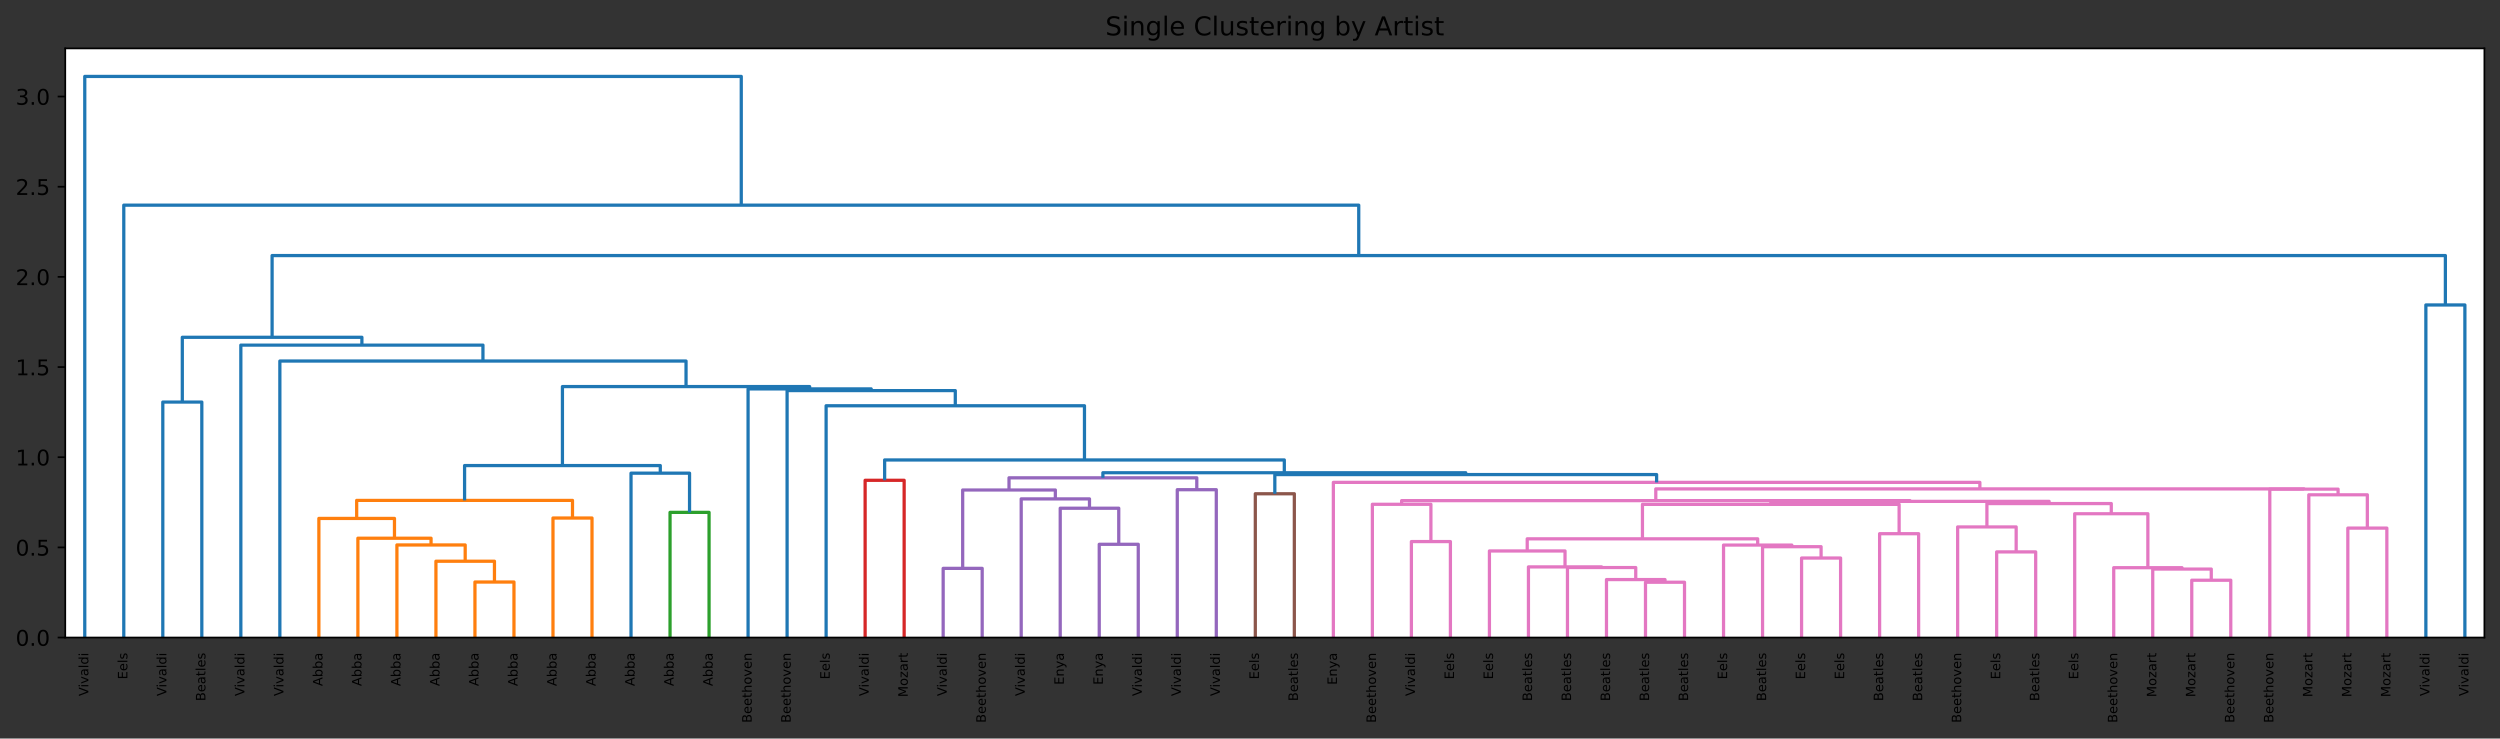 <?xml version="1.0" encoding="utf-8" standalone="no"?>
<!DOCTYPE svg PUBLIC "-//W3C//DTD SVG 1.1//EN"
  "http://www.w3.org/Graphics/SVG/1.1/DTD/svg11.dtd">
<!-- Created with matplotlib (https://matplotlib.org/) -->
<svg height="340.69pt" version="1.1" viewBox="0 0 1153.303 340.69" width="1153.303pt" xmlns="http://www.w3.org/2000/svg" xmlns:xlink="http://www.w3.org/1999/xlink">
 <rect x="0" y="0" width="1153.303" height="340.69" fill="#333333" stroke="none"/>
 <defs>
  <style type="text/css">*{stroke-linecap:butt;stroke-linejoin:round;}</style>
 </defs>
 <g id="figure_1">
  <g id="patch_1">
   <path d="M 0 340.69 
L 1153.303 340.69 
L 1153.303 0 
L 0 0 
z
" style="fill:none;"/>
  </g>
  <g id="axes_1">
   <g id="patch_2">
    <path d="M 30.103 294.118 
L 1146.103 294.118 
L 1146.103 22.318 
L 30.103 22.318 
z
" style="fill:#ffffff;"/>
   </g>
   <g id="matplotlib.axis_1">
    <g id="xtick_1">
     <g id="text_1">
      <!-- Vivaldi -->
      <g transform="translate(40.759 321.125)rotate(-90)scale(0.06 -0.06)">
       <defs>
        <path d="M 28.609 0 
L 0.781 72.906 
L 11.078 72.906 
L 34.188 11.531 
L 57.328 72.906 
L 67.578 72.906 
L 39.797 0 
z
" id="DejaVuSans-86"/>
        <path d="M 9.422 54.688 
L 18.406 54.688 
L 18.406 0 
L 9.422 0 
z
M 9.422 75.984 
L 18.406 75.984 
L 18.406 64.594 
L 9.422 64.594 
z
" id="DejaVuSans-105"/>
        <path d="M 2.984 54.688 
L 12.5 54.688 
L 29.594 8.797 
L 46.688 54.688 
L 56.203 54.688 
L 35.688 0 
L 23.484 0 
z
" id="DejaVuSans-118"/>
        <path d="M 34.281 27.484 
Q 23.391 27.484 19.188 25 
Q 14.984 22.516 14.984 16.5 
Q 14.984 11.719 18.141 8.906 
Q 21.297 6.109 26.703 6.109 
Q 34.188 6.109 38.703 11.406 
Q 43.219 16.703 43.219 25.484 
L 43.219 27.484 
z
M 52.203 31.203 
L 52.203 0 
L 43.219 0 
L 43.219 8.297 
Q 40.141 3.328 35.547 0.953 
Q 30.953 -1.422 24.312 -1.422 
Q 15.922 -1.422 10.953 3.297 
Q 6 8.016 6 15.922 
Q 6 25.141 12.172 29.828 
Q 18.359 34.516 30.609 34.516 
L 43.219 34.516 
L 43.219 35.406 
Q 43.219 41.609 39.141 45 
Q 35.062 48.391 27.688 48.391 
Q 23 48.391 18.547 47.266 
Q 14.109 46.141 10.016 43.891 
L 10.016 52.203 
Q 14.938 54.109 19.578 55.047 
Q 24.219 56 28.609 56 
Q 40.484 56 46.344 49.844 
Q 52.203 43.703 52.203 31.203 
z
" id="DejaVuSans-97"/>
        <path d="M 9.422 75.984 
L 18.406 75.984 
L 18.406 0 
L 9.422 0 
z
" id="DejaVuSans-108"/>
        <path d="M 45.406 46.391 
L 45.406 75.984 
L 54.391 75.984 
L 54.391 0 
L 45.406 0 
L 45.406 8.203 
Q 42.578 3.328 38.25 0.953 
Q 33.938 -1.422 27.875 -1.422 
Q 17.969 -1.422 11.734 6.484 
Q 5.516 14.406 5.516 27.297 
Q 5.516 40.188 11.734 48.094 
Q 17.969 56 27.875 56 
Q 33.938 56 38.25 53.625 
Q 42.578 51.266 45.406 46.391 
z
M 14.797 27.297 
Q 14.797 17.391 18.875 11.75 
Q 22.953 6.109 30.078 6.109 
Q 37.203 6.109 41.297 11.75 
Q 45.406 17.391 45.406 27.297 
Q 45.406 37.203 41.297 42.844 
Q 37.203 48.484 30.078 48.484 
Q 22.953 48.484 18.875 42.844 
Q 14.797 37.203 14.797 27.297 
z
" id="DejaVuSans-100"/>
       </defs>
       <use xlink:href="#DejaVuSans-86"/>
       <use x="66.158" xlink:href="#DejaVuSans-105"/>
       <use x="93.941" xlink:href="#DejaVuSans-118"/>
       <use x="153.121" xlink:href="#DejaVuSans-97"/>
       <use x="214.4" xlink:href="#DejaVuSans-108"/>
       <use x="242.184" xlink:href="#DejaVuSans-100"/>
       <use x="305.66" xlink:href="#DejaVuSans-105"/>
      </g>
     </g>
    </g>
    <g id="xtick_2">
     <g id="text_2">
      <!-- Eels -->
      <g transform="translate(58.759 313.394)rotate(-90)scale(0.06 -0.06)">
       <defs>
        <path d="M 9.812 72.906 
L 55.906 72.906 
L 55.906 64.594 
L 19.672 64.594 
L 19.672 43.016 
L 54.391 43.016 
L 54.391 34.719 
L 19.672 34.719 
L 19.672 8.297 
L 56.781 8.297 
L 56.781 0 
L 9.812 0 
z
" id="DejaVuSans-69"/>
        <path d="M 56.203 29.594 
L 56.203 25.203 
L 14.891 25.203 
Q 15.484 15.922 20.484 11.062 
Q 25.484 6.203 34.422 6.203 
Q 39.594 6.203 44.453 7.469 
Q 49.312 8.734 54.109 11.281 
L 54.109 2.781 
Q 49.266 0.734 44.188 -0.344 
Q 39.109 -1.422 33.891 -1.422 
Q 20.797 -1.422 13.156 6.188 
Q 5.516 13.812 5.516 26.812 
Q 5.516 40.234 12.766 48.109 
Q 20.016 56 32.328 56 
Q 43.359 56 49.781 48.891 
Q 56.203 41.797 56.203 29.594 
z
M 47.219 32.234 
Q 47.125 39.594 43.094 43.984 
Q 39.062 48.391 32.422 48.391 
Q 24.906 48.391 20.391 44.141 
Q 15.875 39.891 15.188 32.172 
z
" id="DejaVuSans-101"/>
        <path d="M 44.281 53.078 
L 44.281 44.578 
Q 40.484 46.531 36.375 47.5 
Q 32.281 48.484 27.875 48.484 
Q 21.188 48.484 17.844 46.438 
Q 14.5 44.391 14.5 40.281 
Q 14.5 37.156 16.891 35.375 
Q 19.281 33.594 26.516 31.984 
L 29.594 31.297 
Q 39.156 29.25 43.188 25.516 
Q 47.219 21.781 47.219 15.094 
Q 47.219 7.469 41.188 3.016 
Q 35.156 -1.422 24.609 -1.422 
Q 20.219 -1.422 15.453 -0.562 
Q 10.688 0.297 5.422 2 
L 5.422 11.281 
Q 10.406 8.688 15.234 7.391 
Q 20.062 6.109 24.812 6.109 
Q 31.156 6.109 34.562 8.281 
Q 37.984 10.453 37.984 14.406 
Q 37.984 18.062 35.516 20.016 
Q 33.062 21.969 24.703 23.781 
L 21.578 24.516 
Q 13.234 26.266 9.516 29.906 
Q 5.812 33.547 5.812 39.891 
Q 5.812 47.609 11.281 51.797 
Q 16.75 56 26.812 56 
Q 31.781 56 36.172 55.266 
Q 40.578 54.547 44.281 53.078 
z
" id="DejaVuSans-115"/>
       </defs>
       <use xlink:href="#DejaVuSans-69"/>
       <use x="63.184" xlink:href="#DejaVuSans-101"/>
       <use x="124.707" xlink:href="#DejaVuSans-108"/>
       <use x="152.49" xlink:href="#DejaVuSans-115"/>
      </g>
     </g>
    </g>
    <g id="xtick_3">
     <g id="text_3">
      <!-- Vivaldi -->
      <g transform="translate(76.759 321.125)rotate(-90)scale(0.06 -0.06)">
       <use xlink:href="#DejaVuSans-86"/>
       <use x="66.158" xlink:href="#DejaVuSans-105"/>
       <use x="93.941" xlink:href="#DejaVuSans-118"/>
       <use x="153.121" xlink:href="#DejaVuSans-97"/>
       <use x="214.4" xlink:href="#DejaVuSans-108"/>
       <use x="242.184" xlink:href="#DejaVuSans-100"/>
       <use x="305.66" xlink:href="#DejaVuSans-105"/>
      </g>
     </g>
    </g>
    <g id="xtick_4">
     <g id="text_4">
      <!-- Beatles -->
      <g transform="translate(94.759 323.44)rotate(-90)scale(0.06 -0.06)">
       <defs>
        <path d="M 19.672 34.812 
L 19.672 8.109 
L 35.5 8.109 
Q 43.453 8.109 47.281 11.406 
Q 51.125 14.703 51.125 21.484 
Q 51.125 28.328 47.281 31.562 
Q 43.453 34.812 35.5 34.812 
z
M 19.672 64.797 
L 19.672 42.828 
L 34.281 42.828 
Q 41.5 42.828 45.031 45.531 
Q 48.578 48.25 48.578 53.812 
Q 48.578 59.328 45.031 62.062 
Q 41.5 64.797 34.281 64.797 
z
M 9.812 72.906 
L 35.016 72.906 
Q 46.297 72.906 52.391 68.219 
Q 58.5 63.531 58.5 54.891 
Q 58.5 48.188 55.375 44.234 
Q 52.25 40.281 46.188 39.312 
Q 53.469 37.75 57.5 32.781 
Q 61.531 27.828 61.531 20.406 
Q 61.531 10.641 54.891 5.312 
Q 48.25 0 35.984 0 
L 9.812 0 
z
" id="DejaVuSans-66"/>
        <path d="M 18.312 70.219 
L 18.312 54.688 
L 36.812 54.688 
L 36.812 47.703 
L 18.312 47.703 
L 18.312 18.016 
Q 18.312 11.328 20.141 9.422 
Q 21.969 7.516 27.594 7.516 
L 36.812 7.516 
L 36.812 0 
L 27.594 0 
Q 17.188 0 13.234 3.875 
Q 9.281 7.766 9.281 18.016 
L 9.281 47.703 
L 2.688 47.703 
L 2.688 54.688 
L 9.281 54.688 
L 9.281 70.219 
z
" id="DejaVuSans-116"/>
       </defs>
       <use xlink:href="#DejaVuSans-66"/>
       <use x="68.604" xlink:href="#DejaVuSans-101"/>
       <use x="130.127" xlink:href="#DejaVuSans-97"/>
       <use x="191.406" xlink:href="#DejaVuSans-116"/>
       <use x="230.615" xlink:href="#DejaVuSans-108"/>
       <use x="258.398" xlink:href="#DejaVuSans-101"/>
       <use x="319.922" xlink:href="#DejaVuSans-115"/>
      </g>
     </g>
    </g>
    <g id="xtick_5">
     <g id="text_5">
      <!-- Vivaldi -->
      <g transform="translate(112.759 321.125)rotate(-90)scale(0.06 -0.06)">
       <use xlink:href="#DejaVuSans-86"/>
       <use x="66.158" xlink:href="#DejaVuSans-105"/>
       <use x="93.941" xlink:href="#DejaVuSans-118"/>
       <use x="153.121" xlink:href="#DejaVuSans-97"/>
       <use x="214.4" xlink:href="#DejaVuSans-108"/>
       <use x="242.184" xlink:href="#DejaVuSans-100"/>
       <use x="305.66" xlink:href="#DejaVuSans-105"/>
      </g>
     </g>
    </g>
    <g id="xtick_6">
     <g id="text_6">
      <!-- Vivaldi -->
      <g transform="translate(130.759 321.125)rotate(-90)scale(0.06 -0.06)">
       <use xlink:href="#DejaVuSans-86"/>
       <use x="66.158" xlink:href="#DejaVuSans-105"/>
       <use x="93.941" xlink:href="#DejaVuSans-118"/>
       <use x="153.121" xlink:href="#DejaVuSans-97"/>
       <use x="214.4" xlink:href="#DejaVuSans-108"/>
       <use x="242.184" xlink:href="#DejaVuSans-100"/>
       <use x="305.66" xlink:href="#DejaVuSans-105"/>
      </g>
     </g>
    </g>
    <g id="xtick_7">
     <g id="text_7">
      <!-- Abba -->
      <g transform="translate(148.759 316.517)rotate(-90)scale(0.06 -0.06)">
       <defs>
        <path d="M 34.188 63.188 
L 20.797 26.906 
L 47.609 26.906 
z
M 28.609 72.906 
L 39.797 72.906 
L 67.578 0 
L 57.328 0 
L 50.688 18.703 
L 17.828 18.703 
L 11.188 0 
L 0.781 0 
z
" id="DejaVuSans-65"/>
        <path d="M 48.688 27.297 
Q 48.688 37.203 44.609 42.844 
Q 40.531 48.484 33.406 48.484 
Q 26.266 48.484 22.188 42.844 
Q 18.109 37.203 18.109 27.297 
Q 18.109 17.391 22.188 11.75 
Q 26.266 6.109 33.406 6.109 
Q 40.531 6.109 44.609 11.75 
Q 48.688 17.391 48.688 27.297 
z
M 18.109 46.391 
Q 20.953 51.266 25.266 53.625 
Q 29.594 56 35.594 56 
Q 45.562 56 51.781 48.094 
Q 58.016 40.188 58.016 27.297 
Q 58.016 14.406 51.781 6.484 
Q 45.562 -1.422 35.594 -1.422 
Q 29.594 -1.422 25.266 0.953 
Q 20.953 3.328 18.109 8.203 
L 18.109 0 
L 9.078 0 
L 9.078 75.984 
L 18.109 75.984 
z
" id="DejaVuSans-98"/>
       </defs>
       <use xlink:href="#DejaVuSans-65"/>
       <use x="68.408" xlink:href="#DejaVuSans-98"/>
       <use x="131.885" xlink:href="#DejaVuSans-98"/>
       <use x="195.361" xlink:href="#DejaVuSans-97"/>
      </g>
     </g>
    </g>
    <g id="xtick_8">
     <g id="text_8">
      <!-- Abba -->
      <g transform="translate(166.759 316.517)rotate(-90)scale(0.06 -0.06)">
       <use xlink:href="#DejaVuSans-65"/>
       <use x="68.408" xlink:href="#DejaVuSans-98"/>
       <use x="131.885" xlink:href="#DejaVuSans-98"/>
       <use x="195.361" xlink:href="#DejaVuSans-97"/>
      </g>
     </g>
    </g>
    <g id="xtick_9">
     <g id="text_9">
      <!-- Abba -->
      <g transform="translate(184.759 316.517)rotate(-90)scale(0.06 -0.06)">
       <use xlink:href="#DejaVuSans-65"/>
       <use x="68.408" xlink:href="#DejaVuSans-98"/>
       <use x="131.885" xlink:href="#DejaVuSans-98"/>
       <use x="195.361" xlink:href="#DejaVuSans-97"/>
      </g>
     </g>
    </g>
    <g id="xtick_10">
     <g id="text_10">
      <!-- Abba -->
      <g transform="translate(202.759 316.517)rotate(-90)scale(0.06 -0.06)">
       <use xlink:href="#DejaVuSans-65"/>
       <use x="68.408" xlink:href="#DejaVuSans-98"/>
       <use x="131.885" xlink:href="#DejaVuSans-98"/>
       <use x="195.361" xlink:href="#DejaVuSans-97"/>
      </g>
     </g>
    </g>
    <g id="xtick_11">
     <g id="text_11">
      <!-- Abba -->
      <g transform="translate(220.759 316.517)rotate(-90)scale(0.06 -0.06)">
       <use xlink:href="#DejaVuSans-65"/>
       <use x="68.408" xlink:href="#DejaVuSans-98"/>
       <use x="131.885" xlink:href="#DejaVuSans-98"/>
       <use x="195.361" xlink:href="#DejaVuSans-97"/>
      </g>
     </g>
    </g>
    <g id="xtick_12">
     <g id="text_12">
      <!-- Abba -->
      <g transform="translate(238.759 316.517)rotate(-90)scale(0.06 -0.06)">
       <use xlink:href="#DejaVuSans-65"/>
       <use x="68.408" xlink:href="#DejaVuSans-98"/>
       <use x="131.885" xlink:href="#DejaVuSans-98"/>
       <use x="195.361" xlink:href="#DejaVuSans-97"/>
      </g>
     </g>
    </g>
    <g id="xtick_13">
     <g id="text_13">
      <!-- Abba -->
      <g transform="translate(256.759 316.517)rotate(-90)scale(0.06 -0.06)">
       <use xlink:href="#DejaVuSans-65"/>
       <use x="68.408" xlink:href="#DejaVuSans-98"/>
       <use x="131.885" xlink:href="#DejaVuSans-98"/>
       <use x="195.361" xlink:href="#DejaVuSans-97"/>
      </g>
     </g>
    </g>
    <g id="xtick_14">
     <g id="text_14">
      <!-- Abba -->
      <g transform="translate(274.759 316.517)rotate(-90)scale(0.06 -0.06)">
       <use xlink:href="#DejaVuSans-65"/>
       <use x="68.408" xlink:href="#DejaVuSans-98"/>
       <use x="131.885" xlink:href="#DejaVuSans-98"/>
       <use x="195.361" xlink:href="#DejaVuSans-97"/>
      </g>
     </g>
    </g>
    <g id="xtick_15">
     <g id="text_15">
      <!-- Abba -->
      <g transform="translate(292.759 316.517)rotate(-90)scale(0.06 -0.06)">
       <use xlink:href="#DejaVuSans-65"/>
       <use x="68.408" xlink:href="#DejaVuSans-98"/>
       <use x="131.885" xlink:href="#DejaVuSans-98"/>
       <use x="195.361" xlink:href="#DejaVuSans-97"/>
      </g>
     </g>
    </g>
    <g id="xtick_16">
     <g id="text_16">
      <!-- Abba -->
      <g transform="translate(310.759 316.517)rotate(-90)scale(0.06 -0.06)">
       <use xlink:href="#DejaVuSans-65"/>
       <use x="68.408" xlink:href="#DejaVuSans-98"/>
       <use x="131.885" xlink:href="#DejaVuSans-98"/>
       <use x="195.361" xlink:href="#DejaVuSans-97"/>
      </g>
     </g>
    </g>
    <g id="xtick_17">
     <g id="text_17">
      <!-- Abba -->
      <g transform="translate(328.759 316.517)rotate(-90)scale(0.06 -0.06)">
       <use xlink:href="#DejaVuSans-65"/>
       <use x="68.408" xlink:href="#DejaVuSans-98"/>
       <use x="131.885" xlink:href="#DejaVuSans-98"/>
       <use x="195.361" xlink:href="#DejaVuSans-97"/>
      </g>
     </g>
    </g>
    <g id="xtick_18">
     <g id="text_18">
      <!-- Beethoven -->
      <g transform="translate(346.759 333.49)rotate(-90)scale(0.06 -0.06)">
       <defs>
        <path d="M 54.891 33.016 
L 54.891 0 
L 45.906 0 
L 45.906 32.719 
Q 45.906 40.484 42.875 44.328 
Q 39.844 48.188 33.797 48.188 
Q 26.516 48.188 22.312 43.547 
Q 18.109 38.922 18.109 30.906 
L 18.109 0 
L 9.078 0 
L 9.078 75.984 
L 18.109 75.984 
L 18.109 46.188 
Q 21.344 51.125 25.703 53.562 
Q 30.078 56 35.797 56 
Q 45.219 56 50.047 50.172 
Q 54.891 44.344 54.891 33.016 
z
" id="DejaVuSans-104"/>
        <path d="M 30.609 48.391 
Q 23.391 48.391 19.188 42.75 
Q 14.984 37.109 14.984 27.297 
Q 14.984 17.484 19.156 11.844 
Q 23.344 6.203 30.609 6.203 
Q 37.797 6.203 41.984 11.859 
Q 46.188 17.531 46.188 27.297 
Q 46.188 37.016 41.984 42.703 
Q 37.797 48.391 30.609 48.391 
z
M 30.609 56 
Q 42.328 56 49.016 48.375 
Q 55.719 40.766 55.719 27.297 
Q 55.719 13.875 49.016 6.219 
Q 42.328 -1.422 30.609 -1.422 
Q 18.844 -1.422 12.172 6.219 
Q 5.516 13.875 5.516 27.297 
Q 5.516 40.766 12.172 48.375 
Q 18.844 56 30.609 56 
z
" id="DejaVuSans-111"/>
        <path d="M 54.891 33.016 
L 54.891 0 
L 45.906 0 
L 45.906 32.719 
Q 45.906 40.484 42.875 44.328 
Q 39.844 48.188 33.797 48.188 
Q 26.516 48.188 22.312 43.547 
Q 18.109 38.922 18.109 30.906 
L 18.109 0 
L 9.078 0 
L 9.078 54.688 
L 18.109 54.688 
L 18.109 46.188 
Q 21.344 51.125 25.703 53.562 
Q 30.078 56 35.797 56 
Q 45.219 56 50.047 50.172 
Q 54.891 44.344 54.891 33.016 
z
" id="DejaVuSans-110"/>
       </defs>
       <use xlink:href="#DejaVuSans-66"/>
       <use x="68.604" xlink:href="#DejaVuSans-101"/>
       <use x="130.127" xlink:href="#DejaVuSans-101"/>
       <use x="191.65" xlink:href="#DejaVuSans-116"/>
       <use x="230.859" xlink:href="#DejaVuSans-104"/>
       <use x="294.238" xlink:href="#DejaVuSans-111"/>
       <use x="355.42" xlink:href="#DejaVuSans-118"/>
       <use x="414.6" xlink:href="#DejaVuSans-101"/>
       <use x="476.123" xlink:href="#DejaVuSans-110"/>
      </g>
     </g>
    </g>
    <g id="xtick_19">
     <g id="text_19">
      <!-- Beethoven -->
      <g transform="translate(364.759 333.49)rotate(-90)scale(0.06 -0.06)">
       <use xlink:href="#DejaVuSans-66"/>
       <use x="68.604" xlink:href="#DejaVuSans-101"/>
       <use x="130.127" xlink:href="#DejaVuSans-101"/>
       <use x="191.65" xlink:href="#DejaVuSans-116"/>
       <use x="230.859" xlink:href="#DejaVuSans-104"/>
       <use x="294.238" xlink:href="#DejaVuSans-111"/>
       <use x="355.42" xlink:href="#DejaVuSans-118"/>
       <use x="414.6" xlink:href="#DejaVuSans-101"/>
       <use x="476.123" xlink:href="#DejaVuSans-110"/>
      </g>
     </g>
    </g>
    <g id="xtick_20">
     <g id="text_20">
      <!-- Eels -->
      <g transform="translate(382.759 313.394)rotate(-90)scale(0.06 -0.06)">
       <use xlink:href="#DejaVuSans-69"/>
       <use x="63.184" xlink:href="#DejaVuSans-101"/>
       <use x="124.707" xlink:href="#DejaVuSans-108"/>
       <use x="152.49" xlink:href="#DejaVuSans-115"/>
      </g>
     </g>
    </g>
    <g id="xtick_21">
     <g id="text_21">
      <!-- Vivaldi -->
      <g transform="translate(400.759 321.125)rotate(-90)scale(0.06 -0.06)">
       <use xlink:href="#DejaVuSans-86"/>
       <use x="66.158" xlink:href="#DejaVuSans-105"/>
       <use x="93.941" xlink:href="#DejaVuSans-118"/>
       <use x="153.121" xlink:href="#DejaVuSans-97"/>
       <use x="214.4" xlink:href="#DejaVuSans-108"/>
       <use x="242.184" xlink:href="#DejaVuSans-100"/>
       <use x="305.66" xlink:href="#DejaVuSans-105"/>
      </g>
     </g>
    </g>
    <g id="xtick_22">
     <g id="text_22">
      <!-- Mozart -->
      <g transform="translate(418.759 321.611)rotate(-90)scale(0.06 -0.06)">
       <defs>
        <path d="M 9.812 72.906 
L 24.516 72.906 
L 43.109 23.297 
L 61.812 72.906 
L 76.516 72.906 
L 76.516 0 
L 66.891 0 
L 66.891 64.016 
L 48.094 14.016 
L 38.188 14.016 
L 19.391 64.016 
L 19.391 0 
L 9.812 0 
z
" id="DejaVuSans-77"/>
        <path d="M 5.516 54.688 
L 48.188 54.688 
L 48.188 46.484 
L 14.406 7.172 
L 48.188 7.172 
L 48.188 0 
L 4.297 0 
L 4.297 8.203 
L 38.094 47.516 
L 5.516 47.516 
z
" id="DejaVuSans-122"/>
        <path d="M 41.109 46.297 
Q 39.594 47.172 37.812 47.578 
Q 36.031 48 33.891 48 
Q 26.266 48 22.188 43.047 
Q 18.109 38.094 18.109 28.812 
L 18.109 0 
L 9.078 0 
L 9.078 54.688 
L 18.109 54.688 
L 18.109 46.188 
Q 20.953 51.172 25.484 53.578 
Q 30.031 56 36.531 56 
Q 37.453 56 38.578 55.875 
Q 39.703 55.766 41.062 55.516 
z
" id="DejaVuSans-114"/>
       </defs>
       <use xlink:href="#DejaVuSans-77"/>
       <use x="86.279" xlink:href="#DejaVuSans-111"/>
       <use x="147.461" xlink:href="#DejaVuSans-122"/>
       <use x="199.951" xlink:href="#DejaVuSans-97"/>
       <use x="261.23" xlink:href="#DejaVuSans-114"/>
       <use x="302.344" xlink:href="#DejaVuSans-116"/>
      </g>
     </g>
    </g>
    <g id="xtick_23">
     <g id="text_23">
      <!-- Vivaldi -->
      <g transform="translate(436.759 321.125)rotate(-90)scale(0.06 -0.06)">
       <use xlink:href="#DejaVuSans-86"/>
       <use x="66.158" xlink:href="#DejaVuSans-105"/>
       <use x="93.941" xlink:href="#DejaVuSans-118"/>
       <use x="153.121" xlink:href="#DejaVuSans-97"/>
       <use x="214.4" xlink:href="#DejaVuSans-108"/>
       <use x="242.184" xlink:href="#DejaVuSans-100"/>
       <use x="305.66" xlink:href="#DejaVuSans-105"/>
      </g>
     </g>
    </g>
    <g id="xtick_24">
     <g id="text_24">
      <!-- Beethoven -->
      <g transform="translate(454.759 333.49)rotate(-90)scale(0.06 -0.06)">
       <use xlink:href="#DejaVuSans-66"/>
       <use x="68.604" xlink:href="#DejaVuSans-101"/>
       <use x="130.127" xlink:href="#DejaVuSans-101"/>
       <use x="191.65" xlink:href="#DejaVuSans-116"/>
       <use x="230.859" xlink:href="#DejaVuSans-104"/>
       <use x="294.238" xlink:href="#DejaVuSans-111"/>
       <use x="355.42" xlink:href="#DejaVuSans-118"/>
       <use x="414.6" xlink:href="#DejaVuSans-101"/>
       <use x="476.123" xlink:href="#DejaVuSans-110"/>
      </g>
     </g>
    </g>
    <g id="xtick_25">
     <g id="text_25">
      <!-- Vivaldi -->
      <g transform="translate(472.759 321.125)rotate(-90)scale(0.06 -0.06)">
       <use xlink:href="#DejaVuSans-86"/>
       <use x="66.158" xlink:href="#DejaVuSans-105"/>
       <use x="93.941" xlink:href="#DejaVuSans-118"/>
       <use x="153.121" xlink:href="#DejaVuSans-97"/>
       <use x="214.4" xlink:href="#DejaVuSans-108"/>
       <use x="242.184" xlink:href="#DejaVuSans-100"/>
       <use x="305.66" xlink:href="#DejaVuSans-105"/>
      </g>
     </g>
    </g>
    <g id="xtick_26">
     <g id="text_26">
      <!-- Enya -->
      <g transform="translate(490.759 315.94)rotate(-90)scale(0.06 -0.06)">
       <defs>
        <path d="M 32.172 -5.078 
Q 28.375 -14.844 24.75 -17.812 
Q 21.141 -20.797 15.094 -20.797 
L 7.906 -20.797 
L 7.906 -13.281 
L 13.188 -13.281 
Q 16.891 -13.281 18.938 -11.516 
Q 21 -9.766 23.484 -3.219 
L 25.094 0.875 
L 2.984 54.688 
L 12.5 54.688 
L 29.594 11.922 
L 46.688 54.688 
L 56.203 54.688 
z
" id="DejaVuSans-121"/>
       </defs>
       <use xlink:href="#DejaVuSans-69"/>
       <use x="63.184" xlink:href="#DejaVuSans-110"/>
       <use x="126.562" xlink:href="#DejaVuSans-121"/>
       <use x="185.742" xlink:href="#DejaVuSans-97"/>
      </g>
     </g>
    </g>
    <g id="xtick_27">
     <g id="text_27">
      <!-- Enya -->
      <g transform="translate(508.759 315.94)rotate(-90)scale(0.06 -0.06)">
       <use xlink:href="#DejaVuSans-69"/>
       <use x="63.184" xlink:href="#DejaVuSans-110"/>
       <use x="126.562" xlink:href="#DejaVuSans-121"/>
       <use x="185.742" xlink:href="#DejaVuSans-97"/>
      </g>
     </g>
    </g>
    <g id="xtick_28">
     <g id="text_28">
      <!-- Vivaldi -->
      <g transform="translate(526.759 321.125)rotate(-90)scale(0.06 -0.06)">
       <use xlink:href="#DejaVuSans-86"/>
       <use x="66.158" xlink:href="#DejaVuSans-105"/>
       <use x="93.941" xlink:href="#DejaVuSans-118"/>
       <use x="153.121" xlink:href="#DejaVuSans-97"/>
       <use x="214.4" xlink:href="#DejaVuSans-108"/>
       <use x="242.184" xlink:href="#DejaVuSans-100"/>
       <use x="305.66" xlink:href="#DejaVuSans-105"/>
      </g>
     </g>
    </g>
    <g id="xtick_29">
     <g id="text_29">
      <!-- Vivaldi -->
      <g transform="translate(544.759 321.125)rotate(-90)scale(0.06 -0.06)">
       <use xlink:href="#DejaVuSans-86"/>
       <use x="66.158" xlink:href="#DejaVuSans-105"/>
       <use x="93.941" xlink:href="#DejaVuSans-118"/>
       <use x="153.121" xlink:href="#DejaVuSans-97"/>
       <use x="214.4" xlink:href="#DejaVuSans-108"/>
       <use x="242.184" xlink:href="#DejaVuSans-100"/>
       <use x="305.66" xlink:href="#DejaVuSans-105"/>
      </g>
     </g>
    </g>
    <g id="xtick_30">
     <g id="text_30">
      <!-- Vivaldi -->
      <g transform="translate(562.759 321.125)rotate(-90)scale(0.06 -0.06)">
       <use xlink:href="#DejaVuSans-86"/>
       <use x="66.158" xlink:href="#DejaVuSans-105"/>
       <use x="93.941" xlink:href="#DejaVuSans-118"/>
       <use x="153.121" xlink:href="#DejaVuSans-97"/>
       <use x="214.4" xlink:href="#DejaVuSans-108"/>
       <use x="242.184" xlink:href="#DejaVuSans-100"/>
       <use x="305.66" xlink:href="#DejaVuSans-105"/>
      </g>
     </g>
    </g>
    <g id="xtick_31">
     <g id="text_31">
      <!-- Eels -->
      <g transform="translate(580.759 313.394)rotate(-90)scale(0.06 -0.06)">
       <use xlink:href="#DejaVuSans-69"/>
       <use x="63.184" xlink:href="#DejaVuSans-101"/>
       <use x="124.707" xlink:href="#DejaVuSans-108"/>
       <use x="152.49" xlink:href="#DejaVuSans-115"/>
      </g>
     </g>
    </g>
    <g id="xtick_32">
     <g id="text_32">
      <!-- Beatles -->
      <g transform="translate(598.759 323.44)rotate(-90)scale(0.06 -0.06)">
       <use xlink:href="#DejaVuSans-66"/>
       <use x="68.604" xlink:href="#DejaVuSans-101"/>
       <use x="130.127" xlink:href="#DejaVuSans-97"/>
       <use x="191.406" xlink:href="#DejaVuSans-116"/>
       <use x="230.615" xlink:href="#DejaVuSans-108"/>
       <use x="258.398" xlink:href="#DejaVuSans-101"/>
       <use x="319.922" xlink:href="#DejaVuSans-115"/>
      </g>
     </g>
    </g>
    <g id="xtick_33">
     <g id="text_33">
      <!-- Enya -->
      <g transform="translate(616.759 315.94)rotate(-90)scale(0.06 -0.06)">
       <use xlink:href="#DejaVuSans-69"/>
       <use x="63.184" xlink:href="#DejaVuSans-110"/>
       <use x="126.562" xlink:href="#DejaVuSans-121"/>
       <use x="185.742" xlink:href="#DejaVuSans-97"/>
      </g>
     </g>
    </g>
    <g id="xtick_34">
     <g id="text_34">
      <!-- Beethoven -->
      <g transform="translate(634.759 333.49)rotate(-90)scale(0.06 -0.06)">
       <use xlink:href="#DejaVuSans-66"/>
       <use x="68.604" xlink:href="#DejaVuSans-101"/>
       <use x="130.127" xlink:href="#DejaVuSans-101"/>
       <use x="191.65" xlink:href="#DejaVuSans-116"/>
       <use x="230.859" xlink:href="#DejaVuSans-104"/>
       <use x="294.238" xlink:href="#DejaVuSans-111"/>
       <use x="355.42" xlink:href="#DejaVuSans-118"/>
       <use x="414.6" xlink:href="#DejaVuSans-101"/>
       <use x="476.123" xlink:href="#DejaVuSans-110"/>
      </g>
     </g>
    </g>
    <g id="xtick_35">
     <g id="text_35">
      <!-- Vivaldi -->
      <g transform="translate(652.759 321.125)rotate(-90)scale(0.06 -0.06)">
       <use xlink:href="#DejaVuSans-86"/>
       <use x="66.158" xlink:href="#DejaVuSans-105"/>
       <use x="93.941" xlink:href="#DejaVuSans-118"/>
       <use x="153.121" xlink:href="#DejaVuSans-97"/>
       <use x="214.4" xlink:href="#DejaVuSans-108"/>
       <use x="242.184" xlink:href="#DejaVuSans-100"/>
       <use x="305.66" xlink:href="#DejaVuSans-105"/>
      </g>
     </g>
    </g>
    <g id="xtick_36">
     <g id="text_36">
      <!-- Eels -->
      <g transform="translate(670.759 313.394)rotate(-90)scale(0.06 -0.06)">
       <use xlink:href="#DejaVuSans-69"/>
       <use x="63.184" xlink:href="#DejaVuSans-101"/>
       <use x="124.707" xlink:href="#DejaVuSans-108"/>
       <use x="152.49" xlink:href="#DejaVuSans-115"/>
      </g>
     </g>
    </g>
    <g id="xtick_37">
     <g id="text_37">
      <!-- Eels -->
      <g transform="translate(688.759 313.394)rotate(-90)scale(0.06 -0.06)">
       <use xlink:href="#DejaVuSans-69"/>
       <use x="63.184" xlink:href="#DejaVuSans-101"/>
       <use x="124.707" xlink:href="#DejaVuSans-108"/>
       <use x="152.49" xlink:href="#DejaVuSans-115"/>
      </g>
     </g>
    </g>
    <g id="xtick_38">
     <g id="text_38">
      <!-- Beatles -->
      <g transform="translate(706.759 323.44)rotate(-90)scale(0.06 -0.06)">
       <use xlink:href="#DejaVuSans-66"/>
       <use x="68.604" xlink:href="#DejaVuSans-101"/>
       <use x="130.127" xlink:href="#DejaVuSans-97"/>
       <use x="191.406" xlink:href="#DejaVuSans-116"/>
       <use x="230.615" xlink:href="#DejaVuSans-108"/>
       <use x="258.398" xlink:href="#DejaVuSans-101"/>
       <use x="319.922" xlink:href="#DejaVuSans-115"/>
      </g>
     </g>
    </g>
    <g id="xtick_39">
     <g id="text_39">
      <!-- Beatles -->
      <g transform="translate(724.759 323.44)rotate(-90)scale(0.06 -0.06)">
       <use xlink:href="#DejaVuSans-66"/>
       <use x="68.604" xlink:href="#DejaVuSans-101"/>
       <use x="130.127" xlink:href="#DejaVuSans-97"/>
       <use x="191.406" xlink:href="#DejaVuSans-116"/>
       <use x="230.615" xlink:href="#DejaVuSans-108"/>
       <use x="258.398" xlink:href="#DejaVuSans-101"/>
       <use x="319.922" xlink:href="#DejaVuSans-115"/>
      </g>
     </g>
    </g>
    <g id="xtick_40">
     <g id="text_40">
      <!-- Beatles -->
      <g transform="translate(742.759 323.44)rotate(-90)scale(0.06 -0.06)">
       <use xlink:href="#DejaVuSans-66"/>
       <use x="68.604" xlink:href="#DejaVuSans-101"/>
       <use x="130.127" xlink:href="#DejaVuSans-97"/>
       <use x="191.406" xlink:href="#DejaVuSans-116"/>
       <use x="230.615" xlink:href="#DejaVuSans-108"/>
       <use x="258.398" xlink:href="#DejaVuSans-101"/>
       <use x="319.922" xlink:href="#DejaVuSans-115"/>
      </g>
     </g>
    </g>
    <g id="xtick_41">
     <g id="text_41">
      <!-- Beatles -->
      <g transform="translate(760.759 323.44)rotate(-90)scale(0.06 -0.06)">
       <use xlink:href="#DejaVuSans-66"/>
       <use x="68.604" xlink:href="#DejaVuSans-101"/>
       <use x="130.127" xlink:href="#DejaVuSans-97"/>
       <use x="191.406" xlink:href="#DejaVuSans-116"/>
       <use x="230.615" xlink:href="#DejaVuSans-108"/>
       <use x="258.398" xlink:href="#DejaVuSans-101"/>
       <use x="319.922" xlink:href="#DejaVuSans-115"/>
      </g>
     </g>
    </g>
    <g id="xtick_42">
     <g id="text_42">
      <!-- Beatles -->
      <g transform="translate(778.759 323.44)rotate(-90)scale(0.06 -0.06)">
       <use xlink:href="#DejaVuSans-66"/>
       <use x="68.604" xlink:href="#DejaVuSans-101"/>
       <use x="130.127" xlink:href="#DejaVuSans-97"/>
       <use x="191.406" xlink:href="#DejaVuSans-116"/>
       <use x="230.615" xlink:href="#DejaVuSans-108"/>
       <use x="258.398" xlink:href="#DejaVuSans-101"/>
       <use x="319.922" xlink:href="#DejaVuSans-115"/>
      </g>
     </g>
    </g>
    <g id="xtick_43">
     <g id="text_43">
      <!-- Eels -->
      <g transform="translate(796.759 313.394)rotate(-90)scale(0.06 -0.06)">
       <use xlink:href="#DejaVuSans-69"/>
       <use x="63.184" xlink:href="#DejaVuSans-101"/>
       <use x="124.707" xlink:href="#DejaVuSans-108"/>
       <use x="152.49" xlink:href="#DejaVuSans-115"/>
      </g>
     </g>
    </g>
    <g id="xtick_44">
     <g id="text_44">
      <!-- Beatles -->
      <g transform="translate(814.759 323.44)rotate(-90)scale(0.06 -0.06)">
       <use xlink:href="#DejaVuSans-66"/>
       <use x="68.604" xlink:href="#DejaVuSans-101"/>
       <use x="130.127" xlink:href="#DejaVuSans-97"/>
       <use x="191.406" xlink:href="#DejaVuSans-116"/>
       <use x="230.615" xlink:href="#DejaVuSans-108"/>
       <use x="258.398" xlink:href="#DejaVuSans-101"/>
       <use x="319.922" xlink:href="#DejaVuSans-115"/>
      </g>
     </g>
    </g>
    <g id="xtick_45">
     <g id="text_45">
      <!-- Eels -->
      <g transform="translate(832.759 313.394)rotate(-90)scale(0.06 -0.06)">
       <use xlink:href="#DejaVuSans-69"/>
       <use x="63.184" xlink:href="#DejaVuSans-101"/>
       <use x="124.707" xlink:href="#DejaVuSans-108"/>
       <use x="152.49" xlink:href="#DejaVuSans-115"/>
      </g>
     </g>
    </g>
    <g id="xtick_46">
     <g id="text_46">
      <!-- Eels -->
      <g transform="translate(850.759 313.394)rotate(-90)scale(0.06 -0.06)">
       <use xlink:href="#DejaVuSans-69"/>
       <use x="63.184" xlink:href="#DejaVuSans-101"/>
       <use x="124.707" xlink:href="#DejaVuSans-108"/>
       <use x="152.49" xlink:href="#DejaVuSans-115"/>
      </g>
     </g>
    </g>
    <g id="xtick_47">
     <g id="text_47">
      <!-- Beatles -->
      <g transform="translate(868.759 323.44)rotate(-90)scale(0.06 -0.06)">
       <use xlink:href="#DejaVuSans-66"/>
       <use x="68.604" xlink:href="#DejaVuSans-101"/>
       <use x="130.127" xlink:href="#DejaVuSans-97"/>
       <use x="191.406" xlink:href="#DejaVuSans-116"/>
       <use x="230.615" xlink:href="#DejaVuSans-108"/>
       <use x="258.398" xlink:href="#DejaVuSans-101"/>
       <use x="319.922" xlink:href="#DejaVuSans-115"/>
      </g>
     </g>
    </g>
    <g id="xtick_48">
     <g id="text_48">
      <!-- Beatles -->
      <g transform="translate(886.759 323.44)rotate(-90)scale(0.06 -0.06)">
       <use xlink:href="#DejaVuSans-66"/>
       <use x="68.604" xlink:href="#DejaVuSans-101"/>
       <use x="130.127" xlink:href="#DejaVuSans-97"/>
       <use x="191.406" xlink:href="#DejaVuSans-116"/>
       <use x="230.615" xlink:href="#DejaVuSans-108"/>
       <use x="258.398" xlink:href="#DejaVuSans-101"/>
       <use x="319.922" xlink:href="#DejaVuSans-115"/>
      </g>
     </g>
    </g>
    <g id="xtick_49">
     <g id="text_49">
      <!-- Beethoven -->
      <g transform="translate(904.759 333.49)rotate(-90)scale(0.06 -0.06)">
       <use xlink:href="#DejaVuSans-66"/>
       <use x="68.604" xlink:href="#DejaVuSans-101"/>
       <use x="130.127" xlink:href="#DejaVuSans-101"/>
       <use x="191.65" xlink:href="#DejaVuSans-116"/>
       <use x="230.859" xlink:href="#DejaVuSans-104"/>
       <use x="294.238" xlink:href="#DejaVuSans-111"/>
       <use x="355.42" xlink:href="#DejaVuSans-118"/>
       <use x="414.6" xlink:href="#DejaVuSans-101"/>
       <use x="476.123" xlink:href="#DejaVuSans-110"/>
      </g>
     </g>
    </g>
    <g id="xtick_50">
     <g id="text_50">
      <!-- Eels -->
      <g transform="translate(922.759 313.394)rotate(-90)scale(0.06 -0.06)">
       <use xlink:href="#DejaVuSans-69"/>
       <use x="63.184" xlink:href="#DejaVuSans-101"/>
       <use x="124.707" xlink:href="#DejaVuSans-108"/>
       <use x="152.49" xlink:href="#DejaVuSans-115"/>
      </g>
     </g>
    </g>
    <g id="xtick_51">
     <g id="text_51">
      <!-- Beatles -->
      <g transform="translate(940.759 323.44)rotate(-90)scale(0.06 -0.06)">
       <use xlink:href="#DejaVuSans-66"/>
       <use x="68.604" xlink:href="#DejaVuSans-101"/>
       <use x="130.127" xlink:href="#DejaVuSans-97"/>
       <use x="191.406" xlink:href="#DejaVuSans-116"/>
       <use x="230.615" xlink:href="#DejaVuSans-108"/>
       <use x="258.398" xlink:href="#DejaVuSans-101"/>
       <use x="319.922" xlink:href="#DejaVuSans-115"/>
      </g>
     </g>
    </g>
    <g id="xtick_52">
     <g id="text_52">
      <!-- Eels -->
      <g transform="translate(958.759 313.394)rotate(-90)scale(0.06 -0.06)">
       <use xlink:href="#DejaVuSans-69"/>
       <use x="63.184" xlink:href="#DejaVuSans-101"/>
       <use x="124.707" xlink:href="#DejaVuSans-108"/>
       <use x="152.49" xlink:href="#DejaVuSans-115"/>
      </g>
     </g>
    </g>
    <g id="xtick_53">
     <g id="text_53">
      <!-- Beethoven -->
      <g transform="translate(976.759 333.49)rotate(-90)scale(0.06 -0.06)">
       <use xlink:href="#DejaVuSans-66"/>
       <use x="68.604" xlink:href="#DejaVuSans-101"/>
       <use x="130.127" xlink:href="#DejaVuSans-101"/>
       <use x="191.65" xlink:href="#DejaVuSans-116"/>
       <use x="230.859" xlink:href="#DejaVuSans-104"/>
       <use x="294.238" xlink:href="#DejaVuSans-111"/>
       <use x="355.42" xlink:href="#DejaVuSans-118"/>
       <use x="414.6" xlink:href="#DejaVuSans-101"/>
       <use x="476.123" xlink:href="#DejaVuSans-110"/>
      </g>
     </g>
    </g>
    <g id="xtick_54">
     <g id="text_54">
      <!-- Mozart -->
      <g transform="translate(994.759 321.611)rotate(-90)scale(0.06 -0.06)">
       <use xlink:href="#DejaVuSans-77"/>
       <use x="86.279" xlink:href="#DejaVuSans-111"/>
       <use x="147.461" xlink:href="#DejaVuSans-122"/>
       <use x="199.951" xlink:href="#DejaVuSans-97"/>
       <use x="261.23" xlink:href="#DejaVuSans-114"/>
       <use x="302.344" xlink:href="#DejaVuSans-116"/>
      </g>
     </g>
    </g>
    <g id="xtick_55">
     <g id="text_55">
      <!-- Mozart -->
      <g transform="translate(1012.759 321.611)rotate(-90)scale(0.06 -0.06)">
       <use xlink:href="#DejaVuSans-77"/>
       <use x="86.279" xlink:href="#DejaVuSans-111"/>
       <use x="147.461" xlink:href="#DejaVuSans-122"/>
       <use x="199.951" xlink:href="#DejaVuSans-97"/>
       <use x="261.23" xlink:href="#DejaVuSans-114"/>
       <use x="302.344" xlink:href="#DejaVuSans-116"/>
      </g>
     </g>
    </g>
    <g id="xtick_56">
     <g id="text_56">
      <!-- Beethoven -->
      <g transform="translate(1030.759 333.49)rotate(-90)scale(0.06 -0.06)">
       <use xlink:href="#DejaVuSans-66"/>
       <use x="68.604" xlink:href="#DejaVuSans-101"/>
       <use x="130.127" xlink:href="#DejaVuSans-101"/>
       <use x="191.65" xlink:href="#DejaVuSans-116"/>
       <use x="230.859" xlink:href="#DejaVuSans-104"/>
       <use x="294.238" xlink:href="#DejaVuSans-111"/>
       <use x="355.42" xlink:href="#DejaVuSans-118"/>
       <use x="414.6" xlink:href="#DejaVuSans-101"/>
       <use x="476.123" xlink:href="#DejaVuSans-110"/>
      </g>
     </g>
    </g>
    <g id="xtick_57">
     <g id="text_57">
      <!-- Beethoven -->
      <g transform="translate(1048.759 333.49)rotate(-90)scale(0.06 -0.06)">
       <use xlink:href="#DejaVuSans-66"/>
       <use x="68.604" xlink:href="#DejaVuSans-101"/>
       <use x="130.127" xlink:href="#DejaVuSans-101"/>
       <use x="191.65" xlink:href="#DejaVuSans-116"/>
       <use x="230.859" xlink:href="#DejaVuSans-104"/>
       <use x="294.238" xlink:href="#DejaVuSans-111"/>
       <use x="355.42" xlink:href="#DejaVuSans-118"/>
       <use x="414.6" xlink:href="#DejaVuSans-101"/>
       <use x="476.123" xlink:href="#DejaVuSans-110"/>
      </g>
     </g>
    </g>
    <g id="xtick_58">
     <g id="text_58">
      <!-- Mozart -->
      <g transform="translate(1066.759 321.611)rotate(-90)scale(0.06 -0.06)">
       <use xlink:href="#DejaVuSans-77"/>
       <use x="86.279" xlink:href="#DejaVuSans-111"/>
       <use x="147.461" xlink:href="#DejaVuSans-122"/>
       <use x="199.951" xlink:href="#DejaVuSans-97"/>
       <use x="261.23" xlink:href="#DejaVuSans-114"/>
       <use x="302.344" xlink:href="#DejaVuSans-116"/>
      </g>
     </g>
    </g>
    <g id="xtick_59">
     <g id="text_59">
      <!-- Mozart -->
      <g transform="translate(1084.759 321.611)rotate(-90)scale(0.06 -0.06)">
       <use xlink:href="#DejaVuSans-77"/>
       <use x="86.279" xlink:href="#DejaVuSans-111"/>
       <use x="147.461" xlink:href="#DejaVuSans-122"/>
       <use x="199.951" xlink:href="#DejaVuSans-97"/>
       <use x="261.23" xlink:href="#DejaVuSans-114"/>
       <use x="302.344" xlink:href="#DejaVuSans-116"/>
      </g>
     </g>
    </g>
    <g id="xtick_60">
     <g id="text_60">
      <!-- Mozart -->
      <g transform="translate(1102.759 321.611)rotate(-90)scale(0.06 -0.06)">
       <use xlink:href="#DejaVuSans-77"/>
       <use x="86.279" xlink:href="#DejaVuSans-111"/>
       <use x="147.461" xlink:href="#DejaVuSans-122"/>
       <use x="199.951" xlink:href="#DejaVuSans-97"/>
       <use x="261.23" xlink:href="#DejaVuSans-114"/>
       <use x="302.344" xlink:href="#DejaVuSans-116"/>
      </g>
     </g>
    </g>
    <g id="xtick_61">
     <g id="text_61">
      <!-- Vivaldi -->
      <g transform="translate(1120.759 321.125)rotate(-90)scale(0.06 -0.06)">
       <use xlink:href="#DejaVuSans-86"/>
       <use x="66.158" xlink:href="#DejaVuSans-105"/>
       <use x="93.941" xlink:href="#DejaVuSans-118"/>
       <use x="153.121" xlink:href="#DejaVuSans-97"/>
       <use x="214.4" xlink:href="#DejaVuSans-108"/>
       <use x="242.184" xlink:href="#DejaVuSans-100"/>
       <use x="305.66" xlink:href="#DejaVuSans-105"/>
      </g>
     </g>
    </g>
    <g id="xtick_62">
     <g id="text_62">
      <!-- Vivaldi -->
      <g transform="translate(1138.759 321.125)rotate(-90)scale(0.06 -0.06)">
       <use xlink:href="#DejaVuSans-86"/>
       <use x="66.158" xlink:href="#DejaVuSans-105"/>
       <use x="93.941" xlink:href="#DejaVuSans-118"/>
       <use x="153.121" xlink:href="#DejaVuSans-97"/>
       <use x="214.4" xlink:href="#DejaVuSans-108"/>
       <use x="242.184" xlink:href="#DejaVuSans-100"/>
       <use x="305.66" xlink:href="#DejaVuSans-105"/>
      </g>
     </g>
    </g>
   </g>
   <g id="matplotlib.axis_2">
    <g id="ytick_1">
     <g id="line2d_1">
      <defs>
       <path d="M 0 0 
L -3.5 0 
" id="m96c78b79f1" style="stroke:#000000;stroke-width:0.8;"/>
      </defs>
      <g>
       <use style="stroke:#000000;stroke-width:0.8;" x="30.103" xlink:href="#m96c78b79f1" y="294.118"/>
      </g>
     </g>
     <g id="text_63">
      <!-- 0.0 -->
      <g transform="translate(7.2 297.917)scale(0.1 -0.1)">
       <defs>
        <path d="M 31.781 66.406 
Q 24.172 66.406 20.328 58.906 
Q 16.5 51.422 16.5 36.375 
Q 16.5 21.391 20.328 13.891 
Q 24.172 6.391 31.781 6.391 
Q 39.453 6.391 43.281 13.891 
Q 47.125 21.391 47.125 36.375 
Q 47.125 51.422 43.281 58.906 
Q 39.453 66.406 31.781 66.406 
z
M 31.781 74.219 
Q 44.047 74.219 50.516 64.516 
Q 56.984 54.828 56.984 36.375 
Q 56.984 17.969 50.516 8.266 
Q 44.047 -1.422 31.781 -1.422 
Q 19.531 -1.422 13.062 8.266 
Q 6.594 17.969 6.594 36.375 
Q 6.594 54.828 13.062 64.516 
Q 19.531 74.219 31.781 74.219 
z
" id="DejaVuSans-48"/>
        <path d="M 10.688 12.406 
L 21 12.406 
L 21 0 
L 10.688 0 
z
" id="DejaVuSans-46"/>
       </defs>
       <use xlink:href="#DejaVuSans-48"/>
       <use x="63.623" xlink:href="#DejaVuSans-46"/>
       <use x="95.41" xlink:href="#DejaVuSans-48"/>
      </g>
     </g>
    </g>
    <g id="ytick_2">
     <g id="line2d_2">
      <g>
       <use style="stroke:#000000;stroke-width:0.8;" x="30.103" xlink:href="#m96c78b79f1" y="252.522"/>
      </g>
     </g>
     <g id="text_64">
      <!-- 0.5 -->
      <g transform="translate(7.2 256.321)scale(0.1 -0.1)">
       <defs>
        <path d="M 10.797 72.906 
L 49.516 72.906 
L 49.516 64.594 
L 19.828 64.594 
L 19.828 46.734 
Q 21.969 47.469 24.109 47.828 
Q 26.266 48.188 28.422 48.188 
Q 40.625 48.188 47.75 41.5 
Q 54.891 34.812 54.891 23.391 
Q 54.891 11.625 47.562 5.094 
Q 40.234 -1.422 26.906 -1.422 
Q 22.312 -1.422 17.547 -0.641 
Q 12.797 0.141 7.719 1.703 
L 7.719 11.625 
Q 12.109 9.234 16.797 8.062 
Q 21.484 6.891 26.703 6.891 
Q 35.156 6.891 40.078 11.328 
Q 45.016 15.766 45.016 23.391 
Q 45.016 31 40.078 35.438 
Q 35.156 39.891 26.703 39.891 
Q 22.75 39.891 18.812 39.016 
Q 14.891 38.141 10.797 36.281 
z
" id="DejaVuSans-53"/>
       </defs>
       <use xlink:href="#DejaVuSans-48"/>
       <use x="63.623" xlink:href="#DejaVuSans-46"/>
       <use x="95.41" xlink:href="#DejaVuSans-53"/>
      </g>
     </g>
    </g>
    <g id="ytick_3">
     <g id="line2d_3">
      <g>
       <use style="stroke:#000000;stroke-width:0.8;" x="30.103" xlink:href="#m96c78b79f1" y="210.925"/>
      </g>
     </g>
     <g id="text_65">
      <!-- 1.0 -->
      <g transform="translate(7.2 214.724)scale(0.1 -0.1)">
       <defs>
        <path d="M 12.406 8.297 
L 28.516 8.297 
L 28.516 63.922 
L 10.984 60.406 
L 10.984 69.391 
L 28.422 72.906 
L 38.281 72.906 
L 38.281 8.297 
L 54.391 8.297 
L 54.391 0 
L 12.406 0 
z
" id="DejaVuSans-49"/>
       </defs>
       <use xlink:href="#DejaVuSans-49"/>
       <use x="63.623" xlink:href="#DejaVuSans-46"/>
       <use x="95.41" xlink:href="#DejaVuSans-48"/>
      </g>
     </g>
    </g>
    <g id="ytick_4">
     <g id="line2d_4">
      <g>
       <use style="stroke:#000000;stroke-width:0.8;" x="30.103" xlink:href="#m96c78b79f1" y="169.329"/>
      </g>
     </g>
     <g id="text_66">
      <!-- 1.5 -->
      <g transform="translate(7.2 173.128)scale(0.1 -0.1)">
       <use xlink:href="#DejaVuSans-49"/>
       <use x="63.623" xlink:href="#DejaVuSans-46"/>
       <use x="95.41" xlink:href="#DejaVuSans-53"/>
      </g>
     </g>
    </g>
    <g id="ytick_5">
     <g id="line2d_5">
      <g>
       <use style="stroke:#000000;stroke-width:0.8;" x="30.103" xlink:href="#m96c78b79f1" y="127.732"/>
      </g>
     </g>
     <g id="text_67">
      <!-- 2.0 -->
      <g transform="translate(7.2 131.531)scale(0.1 -0.1)">
       <defs>
        <path d="M 19.188 8.297 
L 53.609 8.297 
L 53.609 0 
L 7.328 0 
L 7.328 8.297 
Q 12.938 14.109 22.625 23.891 
Q 32.328 33.688 34.812 36.531 
Q 39.547 41.844 41.422 45.531 
Q 43.312 49.219 43.312 52.781 
Q 43.312 58.594 39.234 62.25 
Q 35.156 65.922 28.609 65.922 
Q 23.969 65.922 18.812 64.312 
Q 13.672 62.703 7.812 59.422 
L 7.812 69.391 
Q 13.766 71.781 18.938 73 
Q 24.125 74.219 28.422 74.219 
Q 39.75 74.219 46.484 68.547 
Q 53.219 62.891 53.219 53.422 
Q 53.219 48.922 51.531 44.891 
Q 49.859 40.875 45.406 35.406 
Q 44.188 33.984 37.641 27.219 
Q 31.109 20.453 19.188 8.297 
z
" id="DejaVuSans-50"/>
       </defs>
       <use xlink:href="#DejaVuSans-50"/>
       <use x="63.623" xlink:href="#DejaVuSans-46"/>
       <use x="95.41" xlink:href="#DejaVuSans-48"/>
      </g>
     </g>
    </g>
    <g id="ytick_6">
     <g id="line2d_6">
      <g>
       <use style="stroke:#000000;stroke-width:0.8;" x="30.103" xlink:href="#m96c78b79f1" y="86.136"/>
      </g>
     </g>
     <g id="text_68">
      <!-- 2.5 -->
      <g transform="translate(7.2 89.935)scale(0.1 -0.1)">
       <use xlink:href="#DejaVuSans-50"/>
       <use x="63.623" xlink:href="#DejaVuSans-46"/>
       <use x="95.41" xlink:href="#DejaVuSans-53"/>
      </g>
     </g>
    </g>
    <g id="ytick_7">
     <g id="line2d_7">
      <g>
       <use style="stroke:#000000;stroke-width:0.8;" x="30.103" xlink:href="#m96c78b79f1" y="44.539"/>
      </g>
     </g>
     <g id="text_69">
      <!-- 3.0 -->
      <g transform="translate(7.2 48.338)scale(0.1 -0.1)">
       <defs>
        <path d="M 40.578 39.312 
Q 47.656 37.797 51.625 33 
Q 55.609 28.219 55.609 21.188 
Q 55.609 10.406 48.188 4.484 
Q 40.766 -1.422 27.094 -1.422 
Q 22.516 -1.422 17.656 -0.516 
Q 12.797 0.391 7.625 2.203 
L 7.625 11.719 
Q 11.719 9.328 16.594 8.109 
Q 21.484 6.891 26.812 6.891 
Q 36.078 6.891 40.938 10.547 
Q 45.797 14.203 45.797 21.188 
Q 45.797 27.641 41.281 31.266 
Q 36.766 34.906 28.719 34.906 
L 20.219 34.906 
L 20.219 43.016 
L 29.109 43.016 
Q 36.375 43.016 40.234 45.922 
Q 44.094 48.828 44.094 54.297 
Q 44.094 59.906 40.109 62.906 
Q 36.141 65.922 28.719 65.922 
Q 24.656 65.922 20.016 65.031 
Q 15.375 64.156 9.812 62.312 
L 9.812 71.094 
Q 15.438 72.656 20.344 73.438 
Q 25.25 74.219 29.594 74.219 
Q 40.828 74.219 47.359 69.109 
Q 53.906 64.016 53.906 55.328 
Q 53.906 49.266 50.438 45.094 
Q 46.969 40.922 40.578 39.312 
z
" id="DejaVuSans-51"/>
       </defs>
       <use xlink:href="#DejaVuSans-51"/>
       <use x="63.623" xlink:href="#DejaVuSans-46"/>
       <use x="95.41" xlink:href="#DejaVuSans-48"/>
      </g>
     </g>
    </g>
   </g>
   <g id="LineCollection_1">
    <path clip-path="url(#p7c502b4e4c)" d="M 219.103 294.118 
L 219.103 268.494 
L 237.103 268.494 
L 237.103 294.118 
" style="fill:none;stroke:#ff7f0e;stroke-width:1.5;"/>
    <path clip-path="url(#p7c502b4e4c)" d="M 201.103 294.118 
L 201.103 258.909 
L 228.103 258.909 
L 228.103 268.494 
" style="fill:none;stroke:#ff7f0e;stroke-width:1.5;"/>
    <path clip-path="url(#p7c502b4e4c)" d="M 183.103 294.118 
L 183.103 251.402 
L 214.603 251.402 
L 214.603 258.909 
" style="fill:none;stroke:#ff7f0e;stroke-width:1.5;"/>
    <path clip-path="url(#p7c502b4e4c)" d="M 165.103 294.118 
L 165.103 248.298 
L 198.853 248.298 
L 198.853 251.402 
" style="fill:none;stroke:#ff7f0e;stroke-width:1.5;"/>
    <path clip-path="url(#p7c502b4e4c)" d="M 147.103 294.118 
L 147.103 239.163 
L 181.978 239.163 
L 181.978 248.298 
" style="fill:none;stroke:#ff7f0e;stroke-width:1.5;"/>
    <path clip-path="url(#p7c502b4e4c)" d="M 255.103 294.118 
L 255.103 238.977 
L 273.103 238.977 
L 273.103 294.118 
" style="fill:none;stroke:#ff7f0e;stroke-width:1.5;"/>
    <path clip-path="url(#p7c502b4e4c)" d="M 164.541 239.163 
L 164.541 230.842 
L 264.103 230.842 
L 264.103 238.977 
" style="fill:none;stroke:#ff7f0e;stroke-width:1.5;"/>
   </g>
   <g id="LineCollection_2">
    <path clip-path="url(#p7c502b4e4c)" d="M 309.103 294.118 
L 309.103 236.373 
L 327.103 236.373 
L 327.103 294.118 
" style="fill:none;stroke:#2ca02c;stroke-width:1.5;"/>
   </g>
   <g id="LineCollection_3">
    <path clip-path="url(#p7c502b4e4c)" d="M 399.103 294.118 
L 399.103 221.571 
L 417.103 221.571 
L 417.103 294.118 
" style="fill:none;stroke:#d62728;stroke-width:1.5;"/>
   </g>
   <g id="LineCollection_4">
    <path clip-path="url(#p7c502b4e4c)" d="M 435.103 294.118 
L 435.103 262.206 
L 453.103 262.206 
L 453.103 294.118 
" style="fill:none;stroke:#9467bd;stroke-width:1.5;"/>
    <path clip-path="url(#p7c502b4e4c)" d="M 507.103 294.118 
L 507.103 251.1 
L 525.103 251.1 
L 525.103 294.118 
" style="fill:none;stroke:#9467bd;stroke-width:1.5;"/>
    <path clip-path="url(#p7c502b4e4c)" d="M 489.103 294.118 
L 489.103 234.448 
L 516.103 234.448 
L 516.103 251.1 
" style="fill:none;stroke:#9467bd;stroke-width:1.5;"/>
    <path clip-path="url(#p7c502b4e4c)" d="M 471.103 294.118 
L 471.103 230.147 
L 502.603 230.147 
L 502.603 234.448 
" style="fill:none;stroke:#9467bd;stroke-width:1.5;"/>
    <path clip-path="url(#p7c502b4e4c)" d="M 444.103 262.206 
L 444.103 226.048 
L 486.853 226.048 
L 486.853 230.147 
" style="fill:none;stroke:#9467bd;stroke-width:1.5;"/>
    <path clip-path="url(#p7c502b4e4c)" d="M 543.103 294.118 
L 543.103 225.907 
L 561.103 225.907 
L 561.103 294.118 
" style="fill:none;stroke:#9467bd;stroke-width:1.5;"/>
    <path clip-path="url(#p7c502b4e4c)" d="M 465.478 226.048 
L 465.478 220.425 
L 552.103 220.425 
L 552.103 225.907 
" style="fill:none;stroke:#9467bd;stroke-width:1.5;"/>
   </g>
   <g id="LineCollection_5">
    <path clip-path="url(#p7c502b4e4c)" d="M 579.103 294.118 
L 579.103 227.778 
L 597.103 227.778 
L 597.103 294.118 
" style="fill:none;stroke:#8c564b;stroke-width:1.5;"/>
   </g>
   <g id="LineCollection_6">
    <path clip-path="url(#p7c502b4e4c)" d="M 651.103 294.118 
L 651.103 249.847 
L 669.103 249.847 
L 669.103 294.118 
" style="fill:none;stroke:#e377c2;stroke-width:1.5;"/>
    <path clip-path="url(#p7c502b4e4c)" d="M 633.103 294.118 
L 633.103 232.633 
L 660.103 232.633 
L 660.103 249.847 
" style="fill:none;stroke:#e377c2;stroke-width:1.5;"/>
    <path clip-path="url(#p7c502b4e4c)" d="M 759.103 294.118 
L 759.103 268.608 
L 777.103 268.608 
L 777.103 294.118 
" style="fill:none;stroke:#e377c2;stroke-width:1.5;"/>
    <path clip-path="url(#p7c502b4e4c)" d="M 741.103 294.118 
L 741.103 267.374 
L 768.103 267.374 
L 768.103 268.608 
" style="fill:none;stroke:#e377c2;stroke-width:1.5;"/>
    <path clip-path="url(#p7c502b4e4c)" d="M 723.103 294.118 
L 723.103 261.818 
L 754.603 261.818 
L 754.603 267.374 
" style="fill:none;stroke:#e377c2;stroke-width:1.5;"/>
    <path clip-path="url(#p7c502b4e4c)" d="M 705.103 294.118 
L 705.103 261.522 
L 738.853 261.522 
L 738.853 261.818 
" style="fill:none;stroke:#e377c2;stroke-width:1.5;"/>
    <path clip-path="url(#p7c502b4e4c)" d="M 687.103 294.118 
L 687.103 254.164 
L 721.978 254.164 
L 721.978 261.522 
" style="fill:none;stroke:#e377c2;stroke-width:1.5;"/>
    <path clip-path="url(#p7c502b4e4c)" d="M 831.103 294.118 
L 831.103 257.44 
L 849.103 257.44 
L 849.103 294.118 
" style="fill:none;stroke:#e377c2;stroke-width:1.5;"/>
    <path clip-path="url(#p7c502b4e4c)" d="M 813.103 294.118 
L 813.103 252.194 
L 840.103 252.194 
L 840.103 257.44 
" style="fill:none;stroke:#e377c2;stroke-width:1.5;"/>
    <path clip-path="url(#p7c502b4e4c)" d="M 795.103 294.118 
L 795.103 251.455 
L 826.603 251.455 
L 826.603 252.194 
" style="fill:none;stroke:#e377c2;stroke-width:1.5;"/>
    <path clip-path="url(#p7c502b4e4c)" d="M 704.541 254.164 
L 704.541 248.569 
L 810.853 248.569 
L 810.853 251.455 
" style="fill:none;stroke:#e377c2;stroke-width:1.5;"/>
    <path clip-path="url(#p7c502b4e4c)" d="M 867.103 294.118 
L 867.103 246.203 
L 885.103 246.203 
L 885.103 294.118 
" style="fill:none;stroke:#e377c2;stroke-width:1.5;"/>
    <path clip-path="url(#p7c502b4e4c)" d="M 757.697 248.569 
L 757.697 232.674 
L 876.103 232.674 
L 876.103 246.203 
" style="fill:none;stroke:#e377c2;stroke-width:1.5;"/>
    <path clip-path="url(#p7c502b4e4c)" d="M 921.103 294.118 
L 921.103 254.604 
L 939.103 254.604 
L 939.103 294.118 
" style="fill:none;stroke:#e377c2;stroke-width:1.5;"/>
    <path clip-path="url(#p7c502b4e4c)" d="M 903.103 294.118 
L 903.103 243.084 
L 930.103 243.084 
L 930.103 254.604 
" style="fill:none;stroke:#e377c2;stroke-width:1.5;"/>
    <path clip-path="url(#p7c502b4e4c)" d="M 1011.103 294.118 
L 1011.103 267.663 
L 1029.103 267.663 
L 1029.103 294.118 
" style="fill:none;stroke:#e377c2;stroke-width:1.5;"/>
    <path clip-path="url(#p7c502b4e4c)" d="M 993.103 294.118 
L 993.103 262.518 
L 1020.103 262.518 
L 1020.103 267.663 
" style="fill:none;stroke:#e377c2;stroke-width:1.5;"/>
    <path clip-path="url(#p7c502b4e4c)" d="M 975.103 294.118 
L 975.103 261.887 
L 1006.603 261.887 
L 1006.603 262.518 
" style="fill:none;stroke:#e377c2;stroke-width:1.5;"/>
    <path clip-path="url(#p7c502b4e4c)" d="M 957.103 294.118 
L 957.103 236.994 
L 990.853 236.994 
L 990.853 261.887 
" style="fill:none;stroke:#e377c2;stroke-width:1.5;"/>
    <path clip-path="url(#p7c502b4e4c)" d="M 916.603 243.084 
L 916.603 232.297 
L 973.978 232.297 
L 973.978 236.994 
" style="fill:none;stroke:#e377c2;stroke-width:1.5;"/>
    <path clip-path="url(#p7c502b4e4c)" d="M 816.9 232.674 
L 816.9 231.28 
L 945.291 231.28 
L 945.291 232.297 
" style="fill:none;stroke:#e377c2;stroke-width:1.5;"/>
    <path clip-path="url(#p7c502b4e4c)" d="M 646.603 232.633 
L 646.603 230.956 
L 881.095 230.956 
L 881.095 231.28 
" style="fill:none;stroke:#e377c2;stroke-width:1.5;"/>
    <path clip-path="url(#p7c502b4e4c)" d="M 1083.103 294.118 
L 1083.103 243.634 
L 1101.103 243.634 
L 1101.103 294.118 
" style="fill:none;stroke:#e377c2;stroke-width:1.5;"/>
    <path clip-path="url(#p7c502b4e4c)" d="M 1065.103 294.118 
L 1065.103 228.262 
L 1092.103 228.262 
L 1092.103 243.634 
" style="fill:none;stroke:#e377c2;stroke-width:1.5;"/>
    <path clip-path="url(#p7c502b4e4c)" d="M 1047.103 294.118 
L 1047.103 225.643 
L 1078.603 225.643 
L 1078.603 228.262 
" style="fill:none;stroke:#e377c2;stroke-width:1.5;"/>
    <path clip-path="url(#p7c502b4e4c)" d="M 763.849 230.956 
L 763.849 225.534 
L 1062.853 225.534 
L 1062.853 225.643 
" style="fill:none;stroke:#e377c2;stroke-width:1.5;"/>
    <path clip-path="url(#p7c502b4e4c)" d="M 615.103 294.118 
L 615.103 222.533 
L 913.351 222.533 
L 913.351 225.534 
" style="fill:none;stroke:#e377c2;stroke-width:1.5;"/>
   </g>
   <g id="LineCollection_7">
    <path clip-path="url(#p7c502b4e4c)" d="M 75.103 294.118 
L 75.103 185.484 
L 93.103 185.484 
L 93.103 294.118 
" style="fill:none;stroke:#1f77b4;stroke-width:1.5;"/>
    <path clip-path="url(#p7c502b4e4c)" d="M 291.103 294.118 
L 291.103 218.289 
L 318.103 218.289 
L 318.103 236.373 
" style="fill:none;stroke:#1f77b4;stroke-width:1.5;"/>
    <path clip-path="url(#p7c502b4e4c)" d="M 214.322 230.842 
L 214.322 214.773 
L 304.603 214.773 
L 304.603 218.289 
" style="fill:none;stroke:#1f77b4;stroke-width:1.5;"/>
    <path clip-path="url(#p7c502b4e4c)" d="M 588.103 227.778 
L 588.103 218.932 
L 764.227 218.932 
L 764.227 222.533 
" style="fill:none;stroke:#1f77b4;stroke-width:1.5;"/>
    <path clip-path="url(#p7c502b4e4c)" d="M 508.791 220.425 
L 508.791 218.078 
L 676.165 218.078 
L 676.165 218.932 
" style="fill:none;stroke:#1f77b4;stroke-width:1.5;"/>
    <path clip-path="url(#p7c502b4e4c)" d="M 408.103 221.571 
L 408.103 212.184 
L 592.478 212.184 
L 592.478 218.078 
" style="fill:none;stroke:#1f77b4;stroke-width:1.5;"/>
    <path clip-path="url(#p7c502b4e4c)" d="M 381.103 294.118 
L 381.103 187.189 
L 500.291 187.189 
L 500.291 212.184 
" style="fill:none;stroke:#1f77b4;stroke-width:1.5;"/>
    <path clip-path="url(#p7c502b4e4c)" d="M 363.103 294.118 
L 363.103 180.195 
L 440.697 180.195 
L 440.697 187.189 
" style="fill:none;stroke:#1f77b4;stroke-width:1.5;"/>
    <path clip-path="url(#p7c502b4e4c)" d="M 345.103 294.118 
L 345.103 179.399 
L 401.9 179.399 
L 401.9 180.195 
" style="fill:none;stroke:#1f77b4;stroke-width:1.5;"/>
    <path clip-path="url(#p7c502b4e4c)" d="M 259.462 214.773 
L 259.462 178.341 
L 373.502 178.341 
L 373.502 179.399 
" style="fill:none;stroke:#1f77b4;stroke-width:1.5;"/>
    <path clip-path="url(#p7c502b4e4c)" d="M 129.103 294.118 
L 129.103 166.56 
L 316.482 166.56 
L 316.482 178.341 
" style="fill:none;stroke:#1f77b4;stroke-width:1.5;"/>
    <path clip-path="url(#p7c502b4e4c)" d="M 111.103 294.118 
L 111.103 159.214 
L 222.793 159.214 
L 222.793 166.56 
" style="fill:none;stroke:#1f77b4;stroke-width:1.5;"/>
    <path clip-path="url(#p7c502b4e4c)" d="M 84.103 185.484 
L 84.103 155.598 
L 166.948 155.598 
L 166.948 159.214 
" style="fill:none;stroke:#1f77b4;stroke-width:1.5;"/>
    <path clip-path="url(#p7c502b4e4c)" d="M 1119.103 294.118 
L 1119.103 140.693 
L 1137.103 140.693 
L 1137.103 294.118 
" style="fill:none;stroke:#1f77b4;stroke-width:1.5;"/>
    <path clip-path="url(#p7c502b4e4c)" d="M 125.525 155.598 
L 125.525 117.899 
L 1128.103 117.899 
L 1128.103 140.693 
" style="fill:none;stroke:#1f77b4;stroke-width:1.5;"/>
    <path clip-path="url(#p7c502b4e4c)" d="M 57.103 294.118 
L 57.103 94.649 
L 626.814 94.649 
L 626.814 117.899 
" style="fill:none;stroke:#1f77b4;stroke-width:1.5;"/>
    <path clip-path="url(#p7c502b4e4c)" d="M 39.103 294.118 
L 39.103 35.261 
L 341.959 35.261 
L 341.959 94.649 
" style="fill:none;stroke:#1f77b4;stroke-width:1.5;"/>
   </g>
   <g id="patch_3">
    <path d="M 30.103 294.118 
L 30.103 22.318 
" style="fill:none;stroke:#000000;stroke-linecap:square;stroke-linejoin:miter;stroke-width:0.8;"/>
   </g>
   <g id="patch_4">
    <path d="M 1146.103 294.118 
L 1146.103 22.318 
" style="fill:none;stroke:#000000;stroke-linecap:square;stroke-linejoin:miter;stroke-width:0.8;"/>
   </g>
   <g id="patch_5">
    <path d="M 30.103 294.118 
L 1146.103 294.118 
" style="fill:none;stroke:#000000;stroke-linecap:square;stroke-linejoin:miter;stroke-width:0.8;"/>
   </g>
   <g id="patch_6">
    <path d="M 30.103 22.318 
L 1146.103 22.318 
" style="fill:none;stroke:#000000;stroke-linecap:square;stroke-linejoin:miter;stroke-width:0.8;"/>
   </g>
   <g id="text_70">
    <!-- Single Clustering by Artist -->
    <g transform="translate(509.934 16.318)scale(0.12 -0.12)">
     <defs>
      <path d="M 53.516 70.516 
L 53.516 60.891 
Q 47.906 63.578 42.922 64.891 
Q 37.938 66.219 33.297 66.219 
Q 25.25 66.219 20.875 63.094 
Q 16.5 59.969 16.5 54.203 
Q 16.5 49.359 19.406 46.891 
Q 22.312 44.438 30.422 42.922 
L 36.375 41.703 
Q 47.406 39.594 52.656 34.297 
Q 57.906 29 57.906 20.125 
Q 57.906 9.516 50.797 4.047 
Q 43.703 -1.422 29.984 -1.422 
Q 24.812 -1.422 18.969 -0.25 
Q 13.141 0.922 6.891 3.219 
L 6.891 13.375 
Q 12.891 10.016 18.656 8.297 
Q 24.422 6.594 29.984 6.594 
Q 38.422 6.594 43.016 9.906 
Q 47.609 13.234 47.609 19.391 
Q 47.609 24.75 44.312 27.781 
Q 41.016 30.812 33.5 32.328 
L 27.484 33.5 
Q 16.453 35.688 11.516 40.375 
Q 6.594 45.062 6.594 53.422 
Q 6.594 63.094 13.406 68.656 
Q 20.219 74.219 32.172 74.219 
Q 37.312 74.219 42.625 73.281 
Q 47.953 72.359 53.516 70.516 
z
" id="DejaVuSans-83"/>
      <path d="M 45.406 27.984 
Q 45.406 37.75 41.375 43.109 
Q 37.359 48.484 30.078 48.484 
Q 22.859 48.484 18.828 43.109 
Q 14.797 37.75 14.797 27.984 
Q 14.797 18.266 18.828 12.891 
Q 22.859 7.516 30.078 7.516 
Q 37.359 7.516 41.375 12.891 
Q 45.406 18.266 45.406 27.984 
z
M 54.391 6.781 
Q 54.391 -7.172 48.188 -13.984 
Q 42 -20.797 29.203 -20.797 
Q 24.469 -20.797 20.266 -20.094 
Q 16.062 -19.391 12.109 -17.922 
L 12.109 -9.188 
Q 16.062 -11.328 19.922 -12.344 
Q 23.781 -13.375 27.781 -13.375 
Q 36.625 -13.375 41.016 -8.766 
Q 45.406 -4.156 45.406 5.172 
L 45.406 9.625 
Q 42.625 4.781 38.281 2.391 
Q 33.938 0 27.875 0 
Q 17.828 0 11.672 7.656 
Q 5.516 15.328 5.516 27.984 
Q 5.516 40.672 11.672 48.328 
Q 17.828 56 27.875 56 
Q 33.938 56 38.281 53.609 
Q 42.625 51.219 45.406 46.391 
L 45.406 54.688 
L 54.391 54.688 
z
" id="DejaVuSans-103"/>
      <path id="DejaVuSans-32"/>
      <path d="M 64.406 67.281 
L 64.406 56.891 
Q 59.422 61.531 53.781 63.812 
Q 48.141 66.109 41.797 66.109 
Q 29.297 66.109 22.656 58.469 
Q 16.016 50.828 16.016 36.375 
Q 16.016 21.969 22.656 14.328 
Q 29.297 6.688 41.797 6.688 
Q 48.141 6.688 53.781 8.984 
Q 59.422 11.281 64.406 15.922 
L 64.406 5.609 
Q 59.234 2.094 53.438 0.328 
Q 47.656 -1.422 41.219 -1.422 
Q 24.656 -1.422 15.125 8.703 
Q 5.609 18.844 5.609 36.375 
Q 5.609 53.953 15.125 64.078 
Q 24.656 74.219 41.219 74.219 
Q 47.75 74.219 53.531 72.484 
Q 59.328 70.75 64.406 67.281 
z
" id="DejaVuSans-67"/>
      <path d="M 8.5 21.578 
L 8.5 54.688 
L 17.484 54.688 
L 17.484 21.922 
Q 17.484 14.156 20.5 10.266 
Q 23.531 6.391 29.594 6.391 
Q 36.859 6.391 41.078 11.031 
Q 45.312 15.672 45.312 23.688 
L 45.312 54.688 
L 54.297 54.688 
L 54.297 0 
L 45.312 0 
L 45.312 8.406 
Q 42.047 3.422 37.719 1 
Q 33.406 -1.422 27.688 -1.422 
Q 18.266 -1.422 13.375 4.438 
Q 8.5 10.297 8.5 21.578 
z
M 31.109 56 
z
" id="DejaVuSans-117"/>
     </defs>
     <use xlink:href="#DejaVuSans-83"/>
     <use x="63.477" xlink:href="#DejaVuSans-105"/>
     <use x="91.26" xlink:href="#DejaVuSans-110"/>
     <use x="154.639" xlink:href="#DejaVuSans-103"/>
     <use x="218.115" xlink:href="#DejaVuSans-108"/>
     <use x="245.898" xlink:href="#DejaVuSans-101"/>
     <use x="307.422" xlink:href="#DejaVuSans-32"/>
     <use x="339.209" xlink:href="#DejaVuSans-67"/>
     <use x="409.033" xlink:href="#DejaVuSans-108"/>
     <use x="436.816" xlink:href="#DejaVuSans-117"/>
     <use x="500.195" xlink:href="#DejaVuSans-115"/>
     <use x="552.295" xlink:href="#DejaVuSans-116"/>
     <use x="591.504" xlink:href="#DejaVuSans-101"/>
     <use x="653.027" xlink:href="#DejaVuSans-114"/>
     <use x="694.141" xlink:href="#DejaVuSans-105"/>
     <use x="721.924" xlink:href="#DejaVuSans-110"/>
     <use x="785.303" xlink:href="#DejaVuSans-103"/>
     <use x="848.779" xlink:href="#DejaVuSans-32"/>
     <use x="880.566" xlink:href="#DejaVuSans-98"/>
     <use x="944.043" xlink:href="#DejaVuSans-121"/>
     <use x="1003.223" xlink:href="#DejaVuSans-32"/>
     <use x="1035.01" xlink:href="#DejaVuSans-65"/>
     <use x="1103.418" xlink:href="#DejaVuSans-114"/>
     <use x="1144.531" xlink:href="#DejaVuSans-116"/>
     <use x="1183.74" xlink:href="#DejaVuSans-105"/>
     <use x="1211.523" xlink:href="#DejaVuSans-115"/>
     <use x="1263.623" xlink:href="#DejaVuSans-116"/>
    </g>
   </g>
  </g>
 </g>
 <defs>
  <clipPath id="p7c502b4e4c">
   <rect height="271.8" width="1116" x="30.103" y="22.318"/>
  </clipPath>
 </defs>
</svg>
